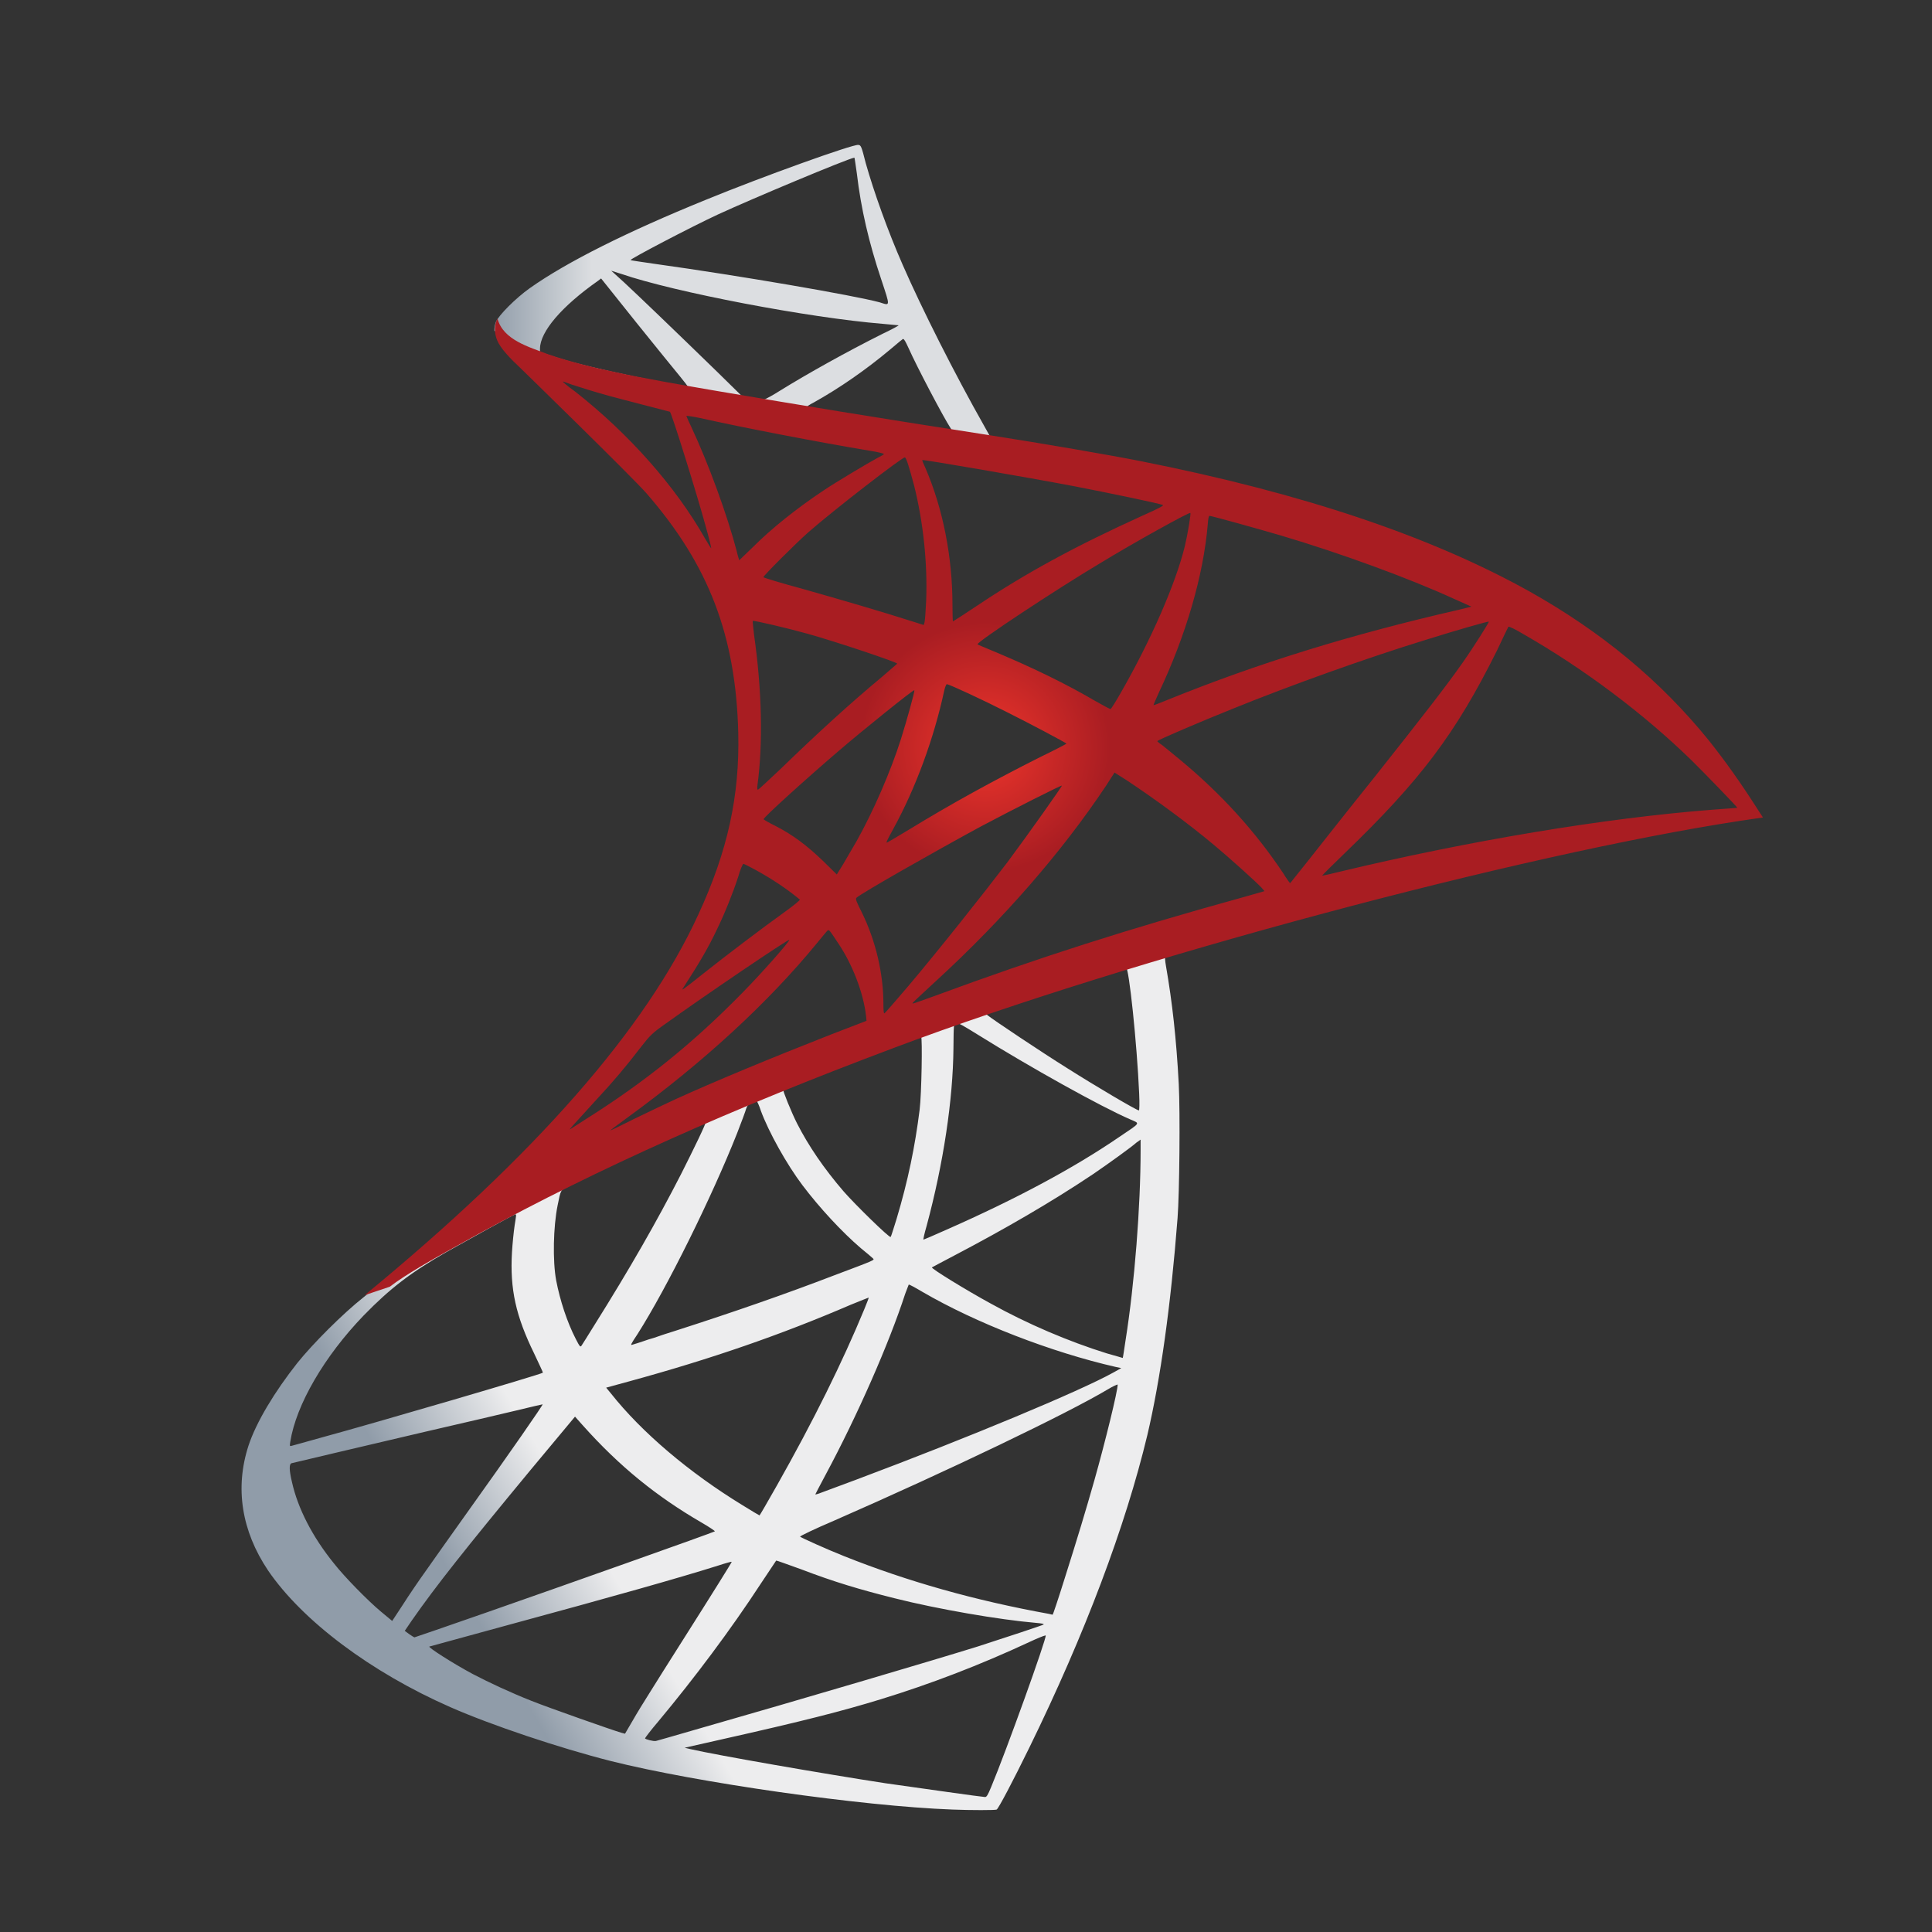 <svg version="1.2" baseProfile="tiny-ps" xmlns="http://www.w3.org/2000/svg" viewBox="0 0 80 80" width="80" height="80">
	<rect x="0" y="0" width="80" height="80" fill="#333333" stroke="none"/>
	<title>New Project</title>
	<defs>
		<linearGradient id="grd1" gradientUnits="userSpaceOnUse"  x1="20.389" y1="68.134" x2="25.383" y2="65.183">
			<stop offset="0" stop-color="#909ca9"  />
			<stop offset="1" stop-color="#ededee"  />
		</linearGradient>
		<linearGradient id="grd2" gradientUnits="userSpaceOnUse"  x1="20.503" y1="12.509" x2="24.521" y2="12.509">
			<stop offset="0" stop-color="#939fab"  />
			<stop offset="1" stop-color="#dcdee1"  />
		</linearGradient>
		<radialGradient id="grd3" gradientUnits="userSpaceOnUse"  cx="40.777" cy="30.935" r="5.18">
			<stop offset="0" stop-color="#ee352c"  />
			<stop offset="1" stop-color="#a91d22"  />
		</radialGradient>
	</defs>
	<style>
		tspan { white-space:pre }
		.shp0 { mix-blend-mode: hue;fill: url(#grd1) } 
		.shp1 { mix-blend-mode: hue;fill: url(#grd2) } 
		.shp2 { mix-blend-mode: hue;fill: url(#grd3) } 
		.shp3 { mix-blend-mode: hue;fill: #231f1f } 
	</style>
	<g id="Layer" style="mix-blend-mode: hue">
		<path id="Layer" fill-rule="evenodd" class="shp0" d="M49.78 38.19L49.78 38.19L49.78 38.19L50.12 39C48.42 39.5 48.29 39.54 48.25 39.57C48.23 39.58 48.24 39.78 48.28 40C48.54 41.49 48.71 43.01 48.81 44.89C48.87 46.04 48.84 49.43 48.76 50.44C48.48 54.07 48.05 57.12 47.51 59.42C46.6 63.21 44.93 67.65 42.62 72.37C41.94 73.76 41.35 74.88 41.27 74.93C41.23 74.96 40.2 74.96 39.44 74.93C35.67 74.79 28.83 73.81 25.29 72.92C23.16 72.38 20.33 71.43 18.65 70.69C15.35 69.24 12.52 67.11 11.1 65.03C10 63.39 9.72 61.61 10.29 59.86C10.61 58.89 11.37 57.63 12.31 56.44C12.95 55.64 14.2 54.39 15.05 53.72C15.81 53.12 16.8 52.28 17.87 51.36C18.84 50.53 19.74 49.7 20.59 48.89L23.95 48L35.97 42.7L49.78 38.19L49.78 38.19ZM46.62 40.04C46.51 40.04 43.06 41.14 41.61 41.63C40.76 41.93 40.75 41.94 40.85 42.01C41.17 42.26 43.15 43.58 44.19 44.23C45.39 44.99 47.07 45.98 47.16 45.98C47.18 45.98 47.19 45.7 47.17 45.27C47.08 43.24 46.75 40.04 46.62 40.04ZM39.59 42.35C39.58 42.35 39.57 42.35 39.59 42.34C39.49 42.38 39.49 42.38 39.48 43.42C39.46 45.53 39.07 48.16 38.37 50.76C38.28 51.07 38.22 51.33 38.24 51.33C38.25 51.33 38.68 51.15 39.19 50.92C42.09 49.64 44.46 48.37 46.36 47.07C47.25 46.47 47.21 46.53 46.82 46.36C45.57 45.82 42.65 44.19 40.5 42.85C39.92 42.49 39.68 42.35 39.59 42.35ZM32.43 45.11C32.4 45.14 32.77 46.06 33.01 46.53C33.48 47.45 34.12 48.39 34.93 49.33C35.4 49.87 36.83 51.27 36.88 51.22C36.9 51.2 37 50.87 37.12 50.49C37.6 48.89 37.89 47.47 38.08 45.95C38.16 45.31 38.2 42.97 38.14 42.91C38.1 42.87 32.6 45 32.43 45.11ZM31.31 45.59C31.28 45.59 31.21 45.61 31.13 45.63C31 45.71 30.95 45.76 30.9 45.9C30.87 46.01 30.7 46.47 30.52 46.93C29.47 49.58 27.62 53.32 26.4 55.24C26.12 55.66 26.09 55.72 26.19 55.68C26.33 55.64 26.48 55.59 26.63 55.54C26.77 55.49 26.92 55.44 27.07 55.4C27.22 55.35 27.36 55.3 27.51 55.25C27.66 55.2 27.8 55.16 27.95 55.11C30.41 54.32 32.56 53.57 34.54 52.81C36.24 52.17 36.22 52.18 36.15 52.11C36.12 52.08 35.89 51.88 35.64 51.68C34.87 51.02 33.94 50.02 33.23 49.08C32.58 48.22 31.83 46.88 31.5 45.98C31.44 45.79 31.36 45.62 31.34 45.6C31.33 45.59 31.32 45.59 31.31 45.59ZM29.22 46.46C29.18 46.42 24.86 48.44 23.53 49.12C23.21 49.28 23.22 49.26 23.09 49.91C22.91 50.79 22.88 52.21 23.03 53.02C23.19 53.85 23.48 54.74 23.84 55.44C24.01 55.77 24.03 55.79 24.08 55.72C24.11 55.67 24.35 55.3 24.6 54.89C26.08 52.53 27.19 50.59 28.2 48.62C28.72 47.59 29.26 46.48 29.22 46.46ZM47.06 47.31C46.85 47.5 45.89 48.19 45.26 48.62C43.56 49.76 41.59 50.9 39.55 51.97C39.04 52.24 38.6 52.47 38.59 52.48C38.54 52.52 40.02 53.43 41.03 53.98C42.56 54.83 44.26 55.55 45.83 56.04C46.19 56.14 46.49 56.23 46.49 56.23C46.5 56.22 46.55 55.88 46.61 55.48C46.98 53.15 47.23 49.95 47.23 47.63L47.23 47.19L47.06 47.31ZM21.34 50.28C21.33 50.28 21.32 50.28 21.32 50.29C21.2 50.33 19.56 51.24 18.49 51.84C17.01 52.69 16.15 53.35 15.06 54.47C13.43 56.16 12.26 58.17 12.02 59.7C11.99 59.88 12 59.89 12.07 59.87C12.12 59.86 12.68 59.7 13.33 59.52C15.5 58.93 22.41 56.91 22.48 56.84C22.49 56.83 22.32 56.48 22.12 56.05C21.36 54.5 21.11 53.38 21.2 51.85C21.22 51.51 21.27 51.01 21.31 50.74C21.37 50.36 21.39 50.28 21.34 50.28ZM37.63 53.19C37.62 53.2 37.56 53.38 37.48 53.58C36.81 55.64 35.5 58.62 34.19 61.06C33.95 61.51 33.76 61.87 33.76 61.88C33.76 61.89 33.88 61.86 34 61.81C34.13 61.76 34.8 61.51 35.48 61.26C40.14 59.51 44.7 57.61 46.09 56.84L46.43 56.65L46.19 56.6C43.53 55.99 40.42 54.79 38.19 53.49C37.89 53.31 37.64 53.18 37.63 53.19ZM35.97 53.73C35.96 53.73 35.62 53.87 35.22 54.03C32.34 55.27 29.45 56.27 26.05 57.2L25.1 57.46L25.29 57.69C26.57 59.31 28.54 60.98 30.75 62.33C31.12 62.56 31.44 62.75 31.45 62.75C31.46 62.75 31.78 62.2 32.17 61.51C33.69 58.82 34.88 56.41 35.79 54.21C35.89 53.96 35.98 53.74 35.97 53.73ZM46.28 57.33C46.25 57.33 46.09 57.4 45.89 57.52C44.2 58.53 39.28 60.89 34.53 62.97C33.73 63.31 33.11 63.61 33.13 63.63C33.19 63.68 34.23 64.15 34.96 64.44C37.57 65.48 40.35 66.27 43.45 66.83C43.51 66.85 43.58 66.86 43.59 66.86C43.6 66.86 43.82 66.21 44.07 65.41C44.64 63.61 44.95 62.58 45.32 61.28C45.76 59.72 46.29 57.57 46.28 57.33ZM22.47 58.15C22.46 58.15 21.97 58.26 21.36 58.41C20.76 58.55 19.08 58.95 17.63 59.28C15.02 59.89 12.23 60.55 12.07 60.59C11.97 60.62 11.97 60.87 12.09 61.37C12.33 62.45 12.93 63.63 13.83 64.74C14.26 65.29 15.22 66.27 15.77 66.73L16.24 67.12L16.68 66.45C16.92 66.07 17.35 65.44 17.63 65.05C17.91 64.65 18.66 63.59 19.31 62.68C21.17 60.08 22.49 58.17 22.47 58.15ZM21.96 60.88C19.28 64.12 18.05 65.67 17.06 67.09L16.76 67.53L16.95 67.67C17.05 67.74 17.15 67.8 17.16 67.8C17.17 67.8 18.54 67.33 20.2 66.75C23.15 65.72 29.53 63.46 29.6 63.41C29.62 63.4 29.37 63.23 29.04 63.04C27.18 61.96 25.64 60.71 24.14 59.03L23.81 58.66L21.96 60.88ZM31.5 65.58C30.26 67.48 28.76 69.48 27.26 71.28C26.96 71.63 26.71 71.96 26.71 71.98C26.71 72.02 27.05 72.11 27.16 72.09C27.2 72.08 27.91 71.88 28.73 71.64C33.2 70.36 38.68 68.74 40.48 68.18C41.6 67.82 43.14 67.31 43.21 67.27C43.25 67.24 43.13 67.22 42.9 67.2C41.38 67.07 38.82 66.63 37.04 66.18C35.6 65.82 34.53 65.5 33.17 64.98C32.61 64.78 32.15 64.61 32.14 64.62C32.14 64.63 31.84 65.06 31.5 65.58ZM29.73 64.83C28.07 65.35 25.53 66.07 20.96 67.31C19.24 67.78 17.81 68.17 17.78 68.18C17.7 68.2 18.74 68.87 19.58 69.32C20.25 69.67 21.15 70.09 22.01 70.43C22.71 70.71 25.35 71.64 25.73 71.75L25.88 71.79L26.19 71.26C26.36 70.96 26.68 70.44 26.89 70.11C27.11 69.76 27.72 68.78 28.27 67.92C29.57 65.87 30.31 64.68 30.3 64.67C30.29 64.66 30.03 64.73 29.73 64.83ZM42.63 67.99C40.57 68.95 38.53 69.73 36.48 70.36C34.85 70.86 33.24 71.27 29.9 72.02L28.35 72.37L28.6 72.43C29.69 72.68 34.06 73.44 36.66 73.84C38.15 74.05 40.6 74.4 40.78 74.41C40.85 74.42 40.9 74.34 41.04 74C41.66 72.52 43.35 67.82 43.3 67.72L43.29 67.72C43.22 67.73 42.95 67.84 42.63 67.99Z" />
		<path id="Layer" fill-rule="evenodd" class="shp1" d="M35.54 6L35.54 6L35.54 6C35.65 6.01 35.67 6.05 35.85 6.76C36.18 7.93 36.76 9.56 37.38 10.97C38.17 12.78 39.53 15.48 40.76 17.65L41 18.08L42.19 18.26C42.22 18.26 42.24 18.27 42.27 18.27L42.18 19.06L33.12 17.5L25.2 16.08L21.87 15.02L20.47 13.69C20.47 13.57 20.49 13.44 20.53 13.34C20.64 13.06 21.36 12.34 21.94 11.93C23.48 10.84 25.99 9.59 29.21 8.28C31.6 7.3 35.31 5.97 35.54 6L35.54 6ZM35.37 6.53C35.08 6.58 31.16 8.22 29.73 8.88C28.61 9.4 26.07 10.73 26.11 10.77C26.11 10.78 26.58 10.85 27.14 10.93C30.59 11.41 35.36 12.23 36.43 12.52C36.87 12.66 36.87 12.72 36.49 11.57C35.98 10.05 35.65 8.64 35.48 7.18C35.43 6.84 35.39 6.54 35.38 6.53L35.37 6.53ZM25.31 11.21L25.85 11.7C26.41 12.22 27.85 13.6 29.68 15.38L30.73 16.41L31.14 16.47C31.37 16.5 31.59 16.54 31.64 16.54C31.68 16.54 31.98 16.38 32.31 16.17C33.44 15.47 35.07 14.56 36.55 13.82C36.93 13.64 37.22 13.48 37.21 13.47C37.2 13.47 36.91 13.44 36.56 13.41C33.49 13.16 27.93 12.1 25.72 11.34L25.31 11.21ZM24.76 11.63C23.25 12.69 22.37 13.73 22.36 14.43L22.36 14.58L22.93 14.77C23.63 14.99 24.1 15.11 25.24 15.37C26.34 15.62 28.43 16.03 28.47 16C28.48 15.99 28.34 15.81 28.16 15.59C27.98 15.37 27.17 14.38 26.36 13.37L24.89 11.53L24.76 11.63ZM37.36 14.06C37.31 14.09 37.09 14.28 36.85 14.48C35.87 15.3 34.77 16.07 33.67 16.68C33.53 16.75 33.43 16.82 33.43 16.83C33.43 16.86 34.57 17.04 38.11 17.62C39.58 17.86 39.43 17.85 39.35 17.71C39.08 17.3 37.97 15.2 37.62 14.41C37.49 14.13 37.44 14.04 37.4 14.04C37.39 14.03 37.37 14.04 37.36 14.06Z" />
		<path id="Layer" fill-rule="evenodd" class="shp2" d="M20.6 13.19C20.83 14.08 21.92 14.37 22.67 14.66C23.61 14.99 24.81 15.27 25.44 15.4C26.65 15.67 28.47 15.98 29.69 16.19C33.1 16.77 36.19 17.28 40.97 18.02C43.22 18.37 46 18.85 47.26 19.1C53.96 20.43 59.25 22.21 63.35 24.5C66.32 26.17 68.75 28.18 70.76 30.66C71.44 31.52 72.02 32.32 72.85 33.62L73 33.85L72.05 33.99C62.91 35.39 46.84 39.69 37.07 43.37C30.29 45.91 24.76 48.39 19.84 51.08C17.71 52.25 16.8 52.78 16.14 53.28L15.1 53.63C22.17 47.82 26.75 42.6 28.92 37.86C30.14 35.22 30.63 32.94 30.57 30.35C30.47 26.32 29.35 23.4 26.78 20.44C26.22 19.79 21.57 15.26 21.57 15.26C21.12 14.84 20.73 14.43 20.59 14.1C20.37 13.56 20.6 13.19 20.6 13.19ZM23.81 16.21C26.04 17.96 27.97 20.14 29.19 22.29C29.33 22.53 29.44 22.71 29.45 22.7C29.46 22.7 29.36 22.28 29.22 21.79C28.87 20.5 27.82 17.13 27.74 17.05C27.73 17.05 27.21 16.91 26.58 16.75C26.47 16.72 26.35 16.69 26.24 16.66C26.12 16.63 26.01 16.6 25.89 16.57C25.78 16.54 25.66 16.51 25.55 16.48C25.43 16.45 25.32 16.42 25.21 16.39C24.6 16.22 24.09 16.06 23.69 15.93C23.47 15.85 23.31 15.79 23.3 15.8C23.3 15.81 23.51 16 23.81 16.21ZM28.43 17.22C28.43 17.22 28.42 17.22 28.42 17.22C28.44 17.28 28.53 17.48 28.63 17.69C29.34 19.2 30.12 21.35 30.5 22.8C30.55 23.02 30.61 23.2 30.61 23.2C30.61 23.2 30.87 22.95 31.18 22.65C31.93 21.9 32.97 21.06 34.13 20.29C34.59 19.98 35.98 19.15 36.32 18.97C36.48 18.89 36.6 18.82 36.6 18.8C36.6 18.78 36.33 18.71 35.99 18.66C33.95 18.32 30.77 17.71 28.99 17.31C28.71 17.25 28.48 17.22 28.43 17.22ZM28.42 17.21C28.42 17.22 28.42 17.22 28.42 17.22C28.42 17.22 28.42 17.21 28.42 17.21ZM37.47 18.94C37.38 18.91 34.52 21.12 33.46 22.05C32.91 22.54 31.61 23.84 31.61 23.9C31.61 23.92 32.33 24.14 33.22 24.38C34.78 24.82 36.59 25.35 37.71 25.71L38.25 25.88L38.28 25.78C38.3 25.73 38.33 25.32 38.35 24.88C38.41 23.31 38.23 21.62 37.85 20.1C37.64 19.32 37.53 18.96 37.47 18.94ZM38.19 19.05C38.18 19.06 38.24 19.21 38.32 19.38C39.05 21.07 39.44 23.08 39.44 25.06C39.44 25.42 39.45 25.73 39.46 25.73C39.47 25.73 39.92 25.44 40.46 25.08C42.49 23.72 44.54 22.61 47.29 21.36C47.99 21.05 48.21 20.93 48.15 20.91C48.02 20.85 45.91 20.41 44.46 20.13C42.51 19.76 38.22 19.02 38.19 19.05ZM49.29 21.24C49.24 21.2 46.95 22.47 45.54 23.33C43.76 24.39 40.4 26.61 40.48 26.68C40.49 26.7 40.85 26.84 41.27 27.02C42.77 27.65 44.15 28.32 45.36 29.03C45.68 29.21 45.97 29.37 45.99 29.36C46.01 29.35 46.21 29.04 46.43 28.65C47.67 26.48 48.68 24.17 49.06 22.62C49.18 22.12 49.32 21.27 49.29 21.24ZM50.08 21.36C50.05 21.36 50.02 21.52 50.01 21.72C49.83 23.83 49.11 26.3 47.99 28.67C47.86 28.96 47.75 29.2 47.77 29.2C47.79 29.2 48.06 29.1 48.37 28.97C52.07 27.47 55.91 26.28 60.4 25.25L60.93 25.12L60.17 24.78C58.33 23.94 55.52 22.91 53.06 22.18C52.07 21.89 50.17 21.36 50.08 21.36ZM31.17 25.71C31.16 25.72 31.19 25.97 31.22 26.26C31.55 28.55 31.6 30.8 31.36 32.55C31.35 32.64 31.36 32.7 31.38 32.7C31.41 32.7 31.8 32.33 32.27 31.89C33.85 30.36 35.16 29.16 36.53 28.02C36.86 27.73 37.15 27.49 37.15 27.48C37.15 27.42 34.62 26.57 33.43 26.24C32.65 26.02 31.2 25.68 31.17 25.71ZM61.65 25.74C61.63 25.72 60.29 26.1 59.02 26.5C56.61 27.24 53.4 28.39 51.04 29.35C49.69 29.89 47.92 30.65 47.92 30.69C47.92 30.7 48.01 30.78 48.13 30.86C48.24 30.95 48.59 31.23 48.9 31.49C50.56 32.87 51.96 34.4 53.13 36.15C53.27 36.38 53.41 36.57 53.42 36.57C53.43 36.57 53.77 36.13 54.19 35.61C54.6 35.09 55.83 33.53 56.93 32.16C59 29.55 59.92 28.36 60.55 27.46C60.99 26.84 61.67 25.76 61.65 25.74ZM62.46 25.95C62.45 25.95 62.45 25.95 62.46 25.95C62.44 25.98 62.23 26.42 61.99 26.93C60.28 30.37 58.83 32.3 55.65 35.36C55.14 35.85 54.73 36.26 54.75 36.26C54.78 36.26 55.1 36.19 55.46 36.1C60.87 34.8 66.5 33.87 70.89 33.53C71.46 33.49 71.94 33.45 71.94 33.45C71.96 33.44 70.59 32.02 70.04 31.48C68.07 29.56 65.59 27.69 63.05 26.24C62.75 26.06 62.5 25.94 62.46 25.95ZM39.21 28.33C39.18 28.33 39.14 28.43 39.1 28.59C38.67 30.58 37.92 32.63 36.98 34.34C36.7 34.85 36.69 34.89 36.73 34.89C36.74 34.89 37.16 34.64 37.66 34.34C39.41 33.27 41.09 32.35 43.05 31.36C43.67 31.06 44.17 30.8 44.16 30.79C44.09 30.73 42.68 29.98 41.74 29.51C40.72 28.99 39.36 28.36 39.21 28.33ZM37.86 28.58C37.82 28.55 35.76 30.21 34.78 31.05C33.41 32.22 31.62 33.84 31.62 33.92C31.62 33.94 31.84 34.07 32.13 34.21C32.84 34.58 33.39 34.99 34.07 35.64L34.65 36.21L34.91 35.79C35.05 35.55 35.3 35.12 35.47 34.83C36.17 33.58 36.89 31.92 37.31 30.59C37.53 29.89 37.89 28.61 37.86 28.58ZM46.15 31.99L45.79 32.55C43.97 35.28 41.53 38.08 38.77 40.61C37.7 41.6 37.75 41.55 37.81 41.55C37.85 41.55 38.25 41.4 38.73 41.23C43.04 39.64 46.74 38.46 51.52 37.14L52.36 36.9L52.24 36.76C52.01 36.51 50.86 35.48 50.27 34.99C49.21 34.1 47.83 33.09 46.67 32.32L46.15 31.99ZM43.97 32.53C43.94 32.51 41.92 33.53 40.62 34.22C38.7 35.26 35.66 36.99 35.47 37.17C35.41 37.22 35.46 37.33 35.7 37.81C36.26 38.96 36.58 40.31 36.58 41.57C36.58 41.81 36.59 41.97 36.62 41.96C36.65 41.95 37.09 41.44 37.62 40.82C38.87 39.34 40.68 37.06 41.71 35.71C42.56 34.57 43.99 32.55 43.97 32.53ZM30.57 36.3C30.34 37 30.02 37.8 29.69 38.48C29.33 39.24 28.98 39.84 28.3 40.89C28.19 41.05 28.22 41.03 29.14 40.3C30.02 39.6 31.52 38.46 32.51 37.75C32.87 37.49 33.14 37.27 33.12 37.25C32.59 36.81 31.99 36.41 31.32 36.04C31.05 35.89 30.81 35.77 30.78 35.77C30.76 35.77 30.65 36 30.57 36.3ZM34.3 38.52L34.28 38.52C34.26 38.53 34.06 38.77 33.84 39.04C31.81 41.52 29.11 44 25.99 46.27C25.59 46.56 25.27 46.8 25.27 46.81C25.27 46.82 25.69 46.62 26.2 46.36C26.71 46.11 27.49 45.74 27.94 45.53C29.54 44.8 31.9 43.82 34.45 42.82L35.88 42.27L35.86 42.06C35.75 41.1 35.29 39.91 34.69 39.03C34.41 38.61 34.35 38.51 34.3 38.52ZM27.56 42.39C26.99 42.79 26.92 42.87 26.52 43.38C25.93 44.15 25.4 44.78 24.71 45.52C23.63 46.7 23.54 46.8 23.61 46.76C23.64 46.74 23.92 46.56 24.23 46.36C26.71 44.8 28.7 43.19 30.72 41.13C31.53 40.31 32.72 38.96 32.68 38.92C32.64 38.88 29.1 41.28 27.56 42.39Z" />
	</g>
	<path id="Layer" fill-rule="evenodd" class="shp3" d="M-316.25 337.1L-316.25 337.08C-246.67 336.51 -204.88 386.07 -208.85 465.33C-210.36 491.95 -211.88 498.57 -222.47 519.97C-235.54 546.62 -254.23 564.01 -276.74 570.83C-283.57 572.91 -289.21 575.38 -289.21 576.51C-289.21 577.63 -277.29 590.47 -262.54 605.22L-235.86 632.11L-275.98 632.11L-298.1 606.19C-316.08 585.2 -322.3 580.11 -331.59 578.59C-375.45 571.59 -401.74 553.05 -418 517.91C-431.99 481.96 -433.68 435.25 -418.17 399.51C-400.05 360 -369.04 339.77 -323.06 337.32C-320.81 337.32 -318.53 337.1 -316.25 337.1ZM-281.08 544.37L-281.06 544.35C-251 529.78 -235.3 494.61 -238.16 447.72C-241.79 391.56 -269.54 361.67 -318.34 361.67C-351.23 361.67 -373.74 376.63 -390.76 409.16C-401.35 429.59 -402.67 474.96 -393.41 499.55C-385.08 522.04 -366.56 541.9 -347.44 548.93C-328.94 555.71 -300.6 553.83 -281.08 544.37ZM411.94 404.8L411.94 404.85L425.39 404.85L425.39 433.56L414.98 430.52C399.47 426.19 383.43 435.25 374.1 453.42C367.34 466.67 366.73 472.33 366.73 520.76L366.73 573.71L337.63 573.71L337.63 408.03L366.75 408.03L366.75 435.66L373.56 425.04C382.24 411.62 395.12 404.8 411.94 404.8ZM240.82 403.29C280.73 402.55 308.14 431.3 308.14 476.84L308.14 499.18L190.71 499.18C193.16 516.01 198.47 530.75 210.55 543.05C229.48 559.14 253.12 559.14 284.5 545.48L298.31 538.32L298.31 564.39C298.31 564.39 291.11 567.64 284.5 570.46C245.73 584.44 216.99 582.36 185.22 556.3C169.72 539.45 163.47 523.38 163.47 491.24C162.13 452.86 184.1 415.56 223.07 405.37C229.09 404.05 235.14 403.29 240.85 403.29L240.82 403.29ZM193.36 475.93L193.36 475.93C193.36 475.93 193.36 475.93 193.36 475.93L193.36 475.93ZM193.39 475.72L280.92 475.72C280.92 475.72 278.45 447.91 263.7 436.57C256.53 431.09 247.83 428.27 239.11 428.27C230.42 428.27 221.53 430.91 213.78 436.38C198.51 446.96 193.83 473.08 193.39 475.72ZM193.36 475.72L193.36 475.93C193.36 475.9 193.37 475.83 193.39 475.72L193.36 475.72ZM-508.76 446.05L-508.75 446.03C-461.33 474.37 -448.81 492.52 -452.44 527.13C-456.6 563.99 -500.64 586.7 -549.04 577.05C-568.56 573.28 -581.57 567.81 -581.57 567.81C-581.57 567.81 -582.35 544.72 -580.84 535.07C-580.44 535.07 -573.07 538.69 -564.36 543.03C-522 564.39 -480.95 552.5 -480.95 518.46C-480.95 501.98 -494.18 486.86 -524.11 469.45C-577.41 438.44 -592.16 410.64 -575.5 373.77C-564.16 348.79 -539.96 336.52 -502.53 337.08C-478.13 337.47 -461.11 344.84 -461.11 344.84L-461.33 375.12C-492.12 358.09 -547.72 351.87 -552.63 396.87C-554.34 413.13 -540.33 426.92 -508.76 446.05ZM669.7 402.9L669.63 402.94C709.53 402.18 736.94 430.96 736.94 476.28L736.94 498.62L619.71 498.62C622.16 515.64 627.43 530.21 639.58 542.49C658.44 558.58 682.08 558.58 713.52 544.96L727.32 537.76L727.32 563.87C727.32 563.87 720.14 567.08 713.55 569.9C674.58 583.9 645.84 581.8 614.07 555.71C598.57 538.89 592.34 522.97 592.34 490.88C590.85 452.49 612.77 415.19 651.7 405C657.99 403.68 664.02 402.9 669.7 402.9ZM622.24 475.35L709.78 475.35C709.78 475.35 707.3 447.35 692.56 436.01C685.38 430.5 676.64 427.68 667.96 427.68C659.27 427.68 650.38 430.33 642.65 435.81C627.37 446.62 622.66 472.82 622.24 475.35ZM622.23 475.35L622.21 475.54C622.21 475.54 622.22 475.47 622.24 475.35L622.23 475.35ZM88.4 446.42L88.4 446.46C135.67 474.82 148.16 492.97 144.57 527.41C140.42 564.28 96.36 586.96 47.91 577.29C28.46 573.32 15.6 568.05 15.6 568.05C15.6 568.05 14.82 544.95 16.34 535.31C16.77 535.31 24.14 538.88 32.82 543.22C75.17 564.78 116.2 552.7 116.2 518.65C116.2 502.17 102.97 487.25 73.09 469.86C19.96 438.85 5.02 411.05 21.65 374.18C33.01 349.2 57.21 336.93 94.64 337.49C119.04 337.84 136.06 345.21 136.06 345.21L135.85 375.49C105.05 358.46 49.45 352.21 44.55 397.23C42.86 413.5 56.82 427.34 88.4 446.42L88.4 446.42ZM840.82 404.41L854.26 404.41L854.26 433.19L843.85 430.15C828.35 425.8 812.3 434.88 802.98 453.03C796.19 466.26 795.6 471.94 795.6 520.35L795.6 573.3L766.5 573.3L766.5 407.67L795.62 407.67L795.62 435.25L802.43 424.67C810.96 411.24 823.99 404.41 840.82 404.41L840.82 404.41ZM-143.2 445.46L-143.2 546.07L-49.09 546.07L-49.09 573.67L-172.56 573.67L-172.56 339.94L-143.2 339.94L-143.2 445.46L-143.2 445.46ZM535.81 478.36L535.79 478.38C549.02 441.13 561.71 407.86 561.71 407.86L590.44 407.86L557.15 491.61L524.47 573.67C515.21 573.67 505.93 573.88 496.67 573.67C475.31 519.22 454.12 463.05 434.65 407.84L464.7 407.84L488.34 478.01L511.61 541.34L535.81 478.36ZM-75.55 276.25L-75.55 276.21C-80.27 276.21 -84.22 274.69 -87.26 271.66C-90.46 268.66 -91.98 264.72 -91.98 259.94C-91.98 255.39 -90.51 251.44 -87.26 248.23C-84.05 245.03 -80.1 243.51 -75.33 243.51C-70.62 243.51 -66.87 245.03 -63.62 248.06C-60.41 251.1 -58.72 255.04 -58.72 259.77C-58.72 264.5 -60.41 268.27 -63.62 271.48C-66.87 274.74 -70.82 276.25 -75.55 276.25ZM-90.07 259.77C-90.07 263.93 -88.56 267.53 -85.74 270.35C-82.92 273.21 -79.51 274.52 -75.33 274.52C-71.21 274.52 -67.78 273.17 -64.92 270.35C-62.1 267.53 -60.58 263.93 -60.58 259.77C-60.58 255.61 -62.1 252.18 -64.92 249.36C-67.78 246.54 -71.21 245.24 -75.33 245.24C-79.71 245.24 -83.13 246.54 -85.95 249.36C-88.77 252.18 -90.07 255.61 -90.07 259.77ZM-78.95 261.29L-79.32 261.29L-79.32 270.18L-82.35 270.18L-82.35 248.99L-76.33 248.99C-73.64 248.99 -71.55 249.58 -70.25 250.66C-69.1 251.62 -68.56 252.92 -68.56 254.65C-68.56 256.15 -68.91 257.47 -69.86 258.44C-70.82 259.57 -72.14 260.14 -73.81 260.53C-72.48 260.9 -71.36 262.22 -70.21 264.5L-67.39 270.18L-70.97 270.18L-73.25 265.06C-74.37 262.59 -75.7 261.29 -77.04 261.29L-78.95 261.29ZM-78.99 251.44L-78.99 258.64L-75.74 258.64C-72.92 258.64 -71.4 257.49 -71.4 255.04C-71.4 253.7 -71.6 252.96 -72.31 252.4C-73.05 251.83 -74.39 251.44 -76.3 251.44L-78.99 251.44ZM-563.97 259.4L-564.12 259.44L-564.12 314.83L-573.4 314.83L-573.4 232.21L-560.54 232.21L-535.21 290.26C-533.33 294.42 -532 297.83 -531.44 300.06L-531.05 300.06C-529.36 295.55 -528.04 292.15 -527.08 289.87L-501.17 232.4L-489.07 232.4L-489.07 315.03L-498.72 315.03L-498.72 259.44C-498.72 255.09 -498.52 249.62 -497.96 243.33L-498.17 243.33C-499.11 246.95 -499.87 249.56 -500.63 251.29L-528.82 314.83L-533.54 314.83L-561.73 251.86C-562.49 249.97 -563.43 247.13 -564.18 243.31L-564.36 243.31C-564.18 246.54 -563.97 252.03 -563.97 259.4ZM-459.59 259.56L-459.59 311.01L-467.92 311.01L-467.92 259.56L-459.59 259.56ZM-463.78 240.69C-465.47 240.69 -466.81 240.1 -468.12 238.95C-469.44 237.82 -470.02 236.5 -470.02 234.62C-470.02 232.92 -469.26 231.41 -468.12 230.28C-466.99 229.13 -465.47 228.54 -463.78 228.54C-462.07 228.54 -460.57 229.13 -459.4 230.28C-458.08 231.41 -457.51 232.92 -457.51 234.62C-457.51 236.35 -458.27 237.82 -459.42 238.95C-460.55 240.1 -462.02 240.69 -463.76 240.69L-463.78 240.69ZM-400.22 312.14C-404.77 314.79 -410.04 316.13 -416.48 316.31C-424.81 316.31 -431.6 313.45 -436.91 307.81C-442.01 302.32 -444.46 295.14 -444.46 286.6C-444.46 276.99 -441.64 269.03 -436.17 263.18C-430.66 257.32 -423.29 254.29 -413.84 254.29C-408.72 254.29 -404.19 255.24 -400.22 257.32L-400.22 266.97C-404.58 263.94 -409.31 262.42 -414.23 262.42C-420.26 262.42 -425.18 264.5 -428.98 268.66C-432.92 273 -434.83 278.68 -434.83 285.84C-434.83 292.67 -432.92 298.16 -429.34 302.1C-425.74 306.09 -420.82 308.17 -414.75 308.17C-409.67 308.17 -404.77 306.48 -400.22 303.08L-400.22 312.14ZM-376.39 284.71L-376.58 284.71L-376.58 314.98L-386.04 314.98L-386.04 256L-376.6 256L-376.6 268.08L-376.39 268.08C-375.06 263.74 -372.81 260.33 -369.99 258.1C-367.32 255.99 -364.29 254.85 -360.88 254.85C-358.43 254.85 -356.55 255.04 -355.25 255.61L-355.25 265.45C-356.92 264.13 -359.19 263.55 -362.4 263.55C-366.2 263.55 -369.4 265.26 -372.05 268.66C-374.87 272.44 -376.39 277.92 -376.39 284.71ZM-322.11 316.15L-322.11 316.13C-330.98 316.13 -337.98 313.29 -343.27 307.61C-348.39 302.12 -350.82 294.75 -350.82 285.86C-350.82 275.64 -347.83 267.69 -342.15 262.05C-336.84 256.93 -329.68 254.28 -320.79 254.28C-311.9 254.28 -305.09 256.93 -300.19 262.41C-295.24 267.9 -292.81 275.28 -292.81 284.92C-292.81 294.38 -295.46 301.97 -300.75 307.61C-306.06 313.29 -313.22 316.15 -322.11 316.15ZM-340.85 285.3C-340.85 292.49 -339.13 297.96 -335.55 301.95C-331.95 305.92 -327.25 308.02 -321.18 308.02C-314.93 308.02 -310.2 305.92 -306.99 301.95C-303.78 298.15 -302.27 292.49 -302.27 285.3C-302.27 277.73 -303.96 272.07 -307.36 268.1C-310.75 264.3 -315.3 262.41 -321.37 262.41C-327.23 262.41 -331.95 264.3 -335.55 268.1C-339.33 272.28 -341.21 278.14 -340.85 285.3ZM-251.41 311.01L-251.46 311.04C-255.23 314.44 -260.72 316.15 -267.72 316.52C-273.19 316.52 -278.13 315.4 -282.25 312.92L-282.25 302.73C-277.7 306.5 -272.6 308.37 -266.92 308.37C-259.55 308.37 -255.77 305.53 -255.77 300.02C-255.77 297.78 -256.53 295.9 -258.22 294.38C-259.94 292.86 -263.15 290.98 -267.88 288.89C-272.82 286.84 -276.38 284.54 -278.46 282.28C-280.93 279.64 -282.23 276.04 -282.23 271.7C-282.23 266.8 -280.34 262.64 -276.38 259.42C-272.6 256.2 -267.48 254.53 -261.41 254.53C-256.68 254.53 -252.54 255.44 -248.73 257.34L-248.73 266.8C-252.71 263.96 -257.07 262.61 -262.17 262.61C-265.42 262.61 -267.85 263.35 -269.76 264.87C-271.62 266.38 -272.58 268.27 -272.58 270.72C-272.58 273.39 -271.65 275.28 -270.13 276.79C-268.61 278.12 -265.79 279.81 -261.24 281.72C-256.1 283.8 -252.54 285.86 -250.24 288.13C-247.42 290.98 -245.9 294.57 -245.9 298.91C-245.9 303.86 -247.81 307.81 -251.41 311.01ZM-206.39 254.28L-206.35 254.26C-197.68 254.26 -190.87 256.91 -185.75 262.4C-180.85 267.88 -178.38 275.25 -178.38 284.9C-178.38 294.36 -181.02 301.95 -186.33 307.59C-191.65 313.27 -198.59 316.13 -207.69 316.13C-216.59 316.13 -223.57 313.29 -228.88 307.61C-233.98 302.13 -236.43 294.75 -236.43 285.86C-236.43 275.65 -233.39 267.69 -227.75 262.05C-222.44 256.93 -215.29 254.28 -206.39 254.28ZM-188.05 285.3L-188.07 285.3C-188.07 277.73 -189.76 272.07 -192.8 267.9C-196.2 264.13 -200.91 262.22 -206.76 262.22C-212.64 262.22 -217.37 264.13 -220.95 267.9C-224.74 271.85 -226.63 277.71 -226.63 285.3C-226.63 292.49 -224.92 297.96 -221.34 301.95C-217.74 305.92 -213.03 308.02 -206.96 308.02C-200.71 308.02 -195.99 305.92 -192.78 301.95C-189.57 298.15 -188.05 292.49 -188.05 285.3ZM-162.5 314.81L-162.57 314.84L-162.57 263.96L-172.55 263.96L-172.55 256.03L-162.57 256.03L-162.57 246.35C-162.57 239.71 -160.47 234.81 -156.5 231.04C-153.09 227.83 -148.93 226.31 -143.83 226.31C-140.99 226.31 -138.71 226.49 -137.02 227.25L-137.02 235.77C-138.71 234.81 -140.99 234.25 -143.22 234.25C-149.86 234.25 -153.07 238.41 -153.07 246.69L-153.07 255.8L-139.26 255.8L-139.26 263.74L-153.07 263.74L-153.07 314.81L-162.5 314.81ZM-123.75 298.72L-123.77 298.7L-123.77 263.72L-133.97 263.72L-133.97 255.78L-123.77 255.78L-123.77 241.42C-120.76 240.47 -117.57 239.52 -114.32 238.39L-114.32 255.78L-99.36 255.78L-99.36 263.72L-114.32 263.72L-114.32 297C-114.32 300.95 -113.56 303.82 -112.21 305.51C-110.89 307.22 -108.63 307.98 -105.43 307.98C-103.15 307.98 -101.09 307.37 -99.36 306.07L-99.36 314.18C-101.63 315.53 -104.47 316.13 -108.25 316.13C-118.65 316.13 -123.75 310.26 -123.75 298.72ZM891.13 407.45L891.11 407.45C894.32 410.48 896.03 414.43 896.2 419.2C896.2 423.91 894.51 427.66 891.32 430.91C888.07 434.12 884.1 435.64 879.39 435.64C874.62 435.64 870.68 434.12 867.47 431.09C864.28 428.05 862.76 424.1 862.76 419.38C862.76 414.82 864.28 410.85 867.49 407.67C870.7 404.41 874.65 402.89 879.42 402.89C884.12 402.89 887.92 404.41 891.13 407.45ZM889.61 429.79C892.65 426.92 893.95 423.54 893.95 419.16C893.95 415.04 892.43 411.61 889.61 408.75C886.75 405.93 883.32 404.63 879.2 404.63C874.84 404.63 871.44 405.93 868.62 408.75C865.76 411.61 864.46 415.04 864.46 419.16C864.46 423.34 865.98 426.92 868.79 429.79C871.66 432.6 875.08 433.9 879.2 433.9C883.37 433.9 886.79 432.6 889.61 429.79ZM881.17 420.12C882.28 420.52 883.37 421.66 884.32 424.06L887.14 429.74L883.54 429.74L881.29 424.64C880.12 422.17 878.82 420.87 877.51 420.87L875.63 420.87L875.63 429.76L872.59 429.76L872.59 408.6L878.62 408.6C881.29 408.6 883.39 409.18 884.69 410.27C885.84 411.2 886.38 412.55 886.38 414.24C886.38 415.75 886.03 417.08 885.08 418.05C884.16 418.97 882.83 419.73 881.17 420.12ZM881.07 420.09L881.11 420.13C881.13 420.13 881.15 420.13 881.17 420.12C881.14 420.11 881.1 420.1 881.07 420.09ZM879.01 418.23C881.83 418.23 883.34 417.1 883.34 414.65C883.34 413.31 883.17 412.57 882.41 412C881.65 411.42 880.33 411.07 878.44 411.07L875.78 411.07L875.78 418.23L879.03 418.23L879.01 418.23ZM351.44 253.35L351.44 232.17L344.44 232.17L344.44 229.52L361.09 229.52L361.09 232.17L354.09 232.17L354.09 253.35L351.44 253.35ZM367.34 232.73C367.34 232.74 367.34 232.75 367.34 232.76C367.34 232.75 367.34 232.74 367.34 232.73ZM367.34 232.76C367.49 233.72 367.49 235.4 367.49 237.44L367.34 237.46L367.34 253.38L364.67 253.38L364.67 229.52L368.49 229.52L375.86 246.18C376.4 247.48 376.79 248.23 376.95 248.99L377.16 248.99C377.53 247.69 378.12 246.55 378.29 245.96L385.66 229.52L389.07 229.52L389.07 253.33L386.25 253.33L386.25 237.28C386.25 236.13 386.25 234.62 386.42 232.73C386.06 233.7 385.88 234.44 385.66 235.01L377.51 253.35L376.21 253.35L368.08 235.18C367.9 234.62 367.52 233.87 367.34 232.76Z" />
</svg>